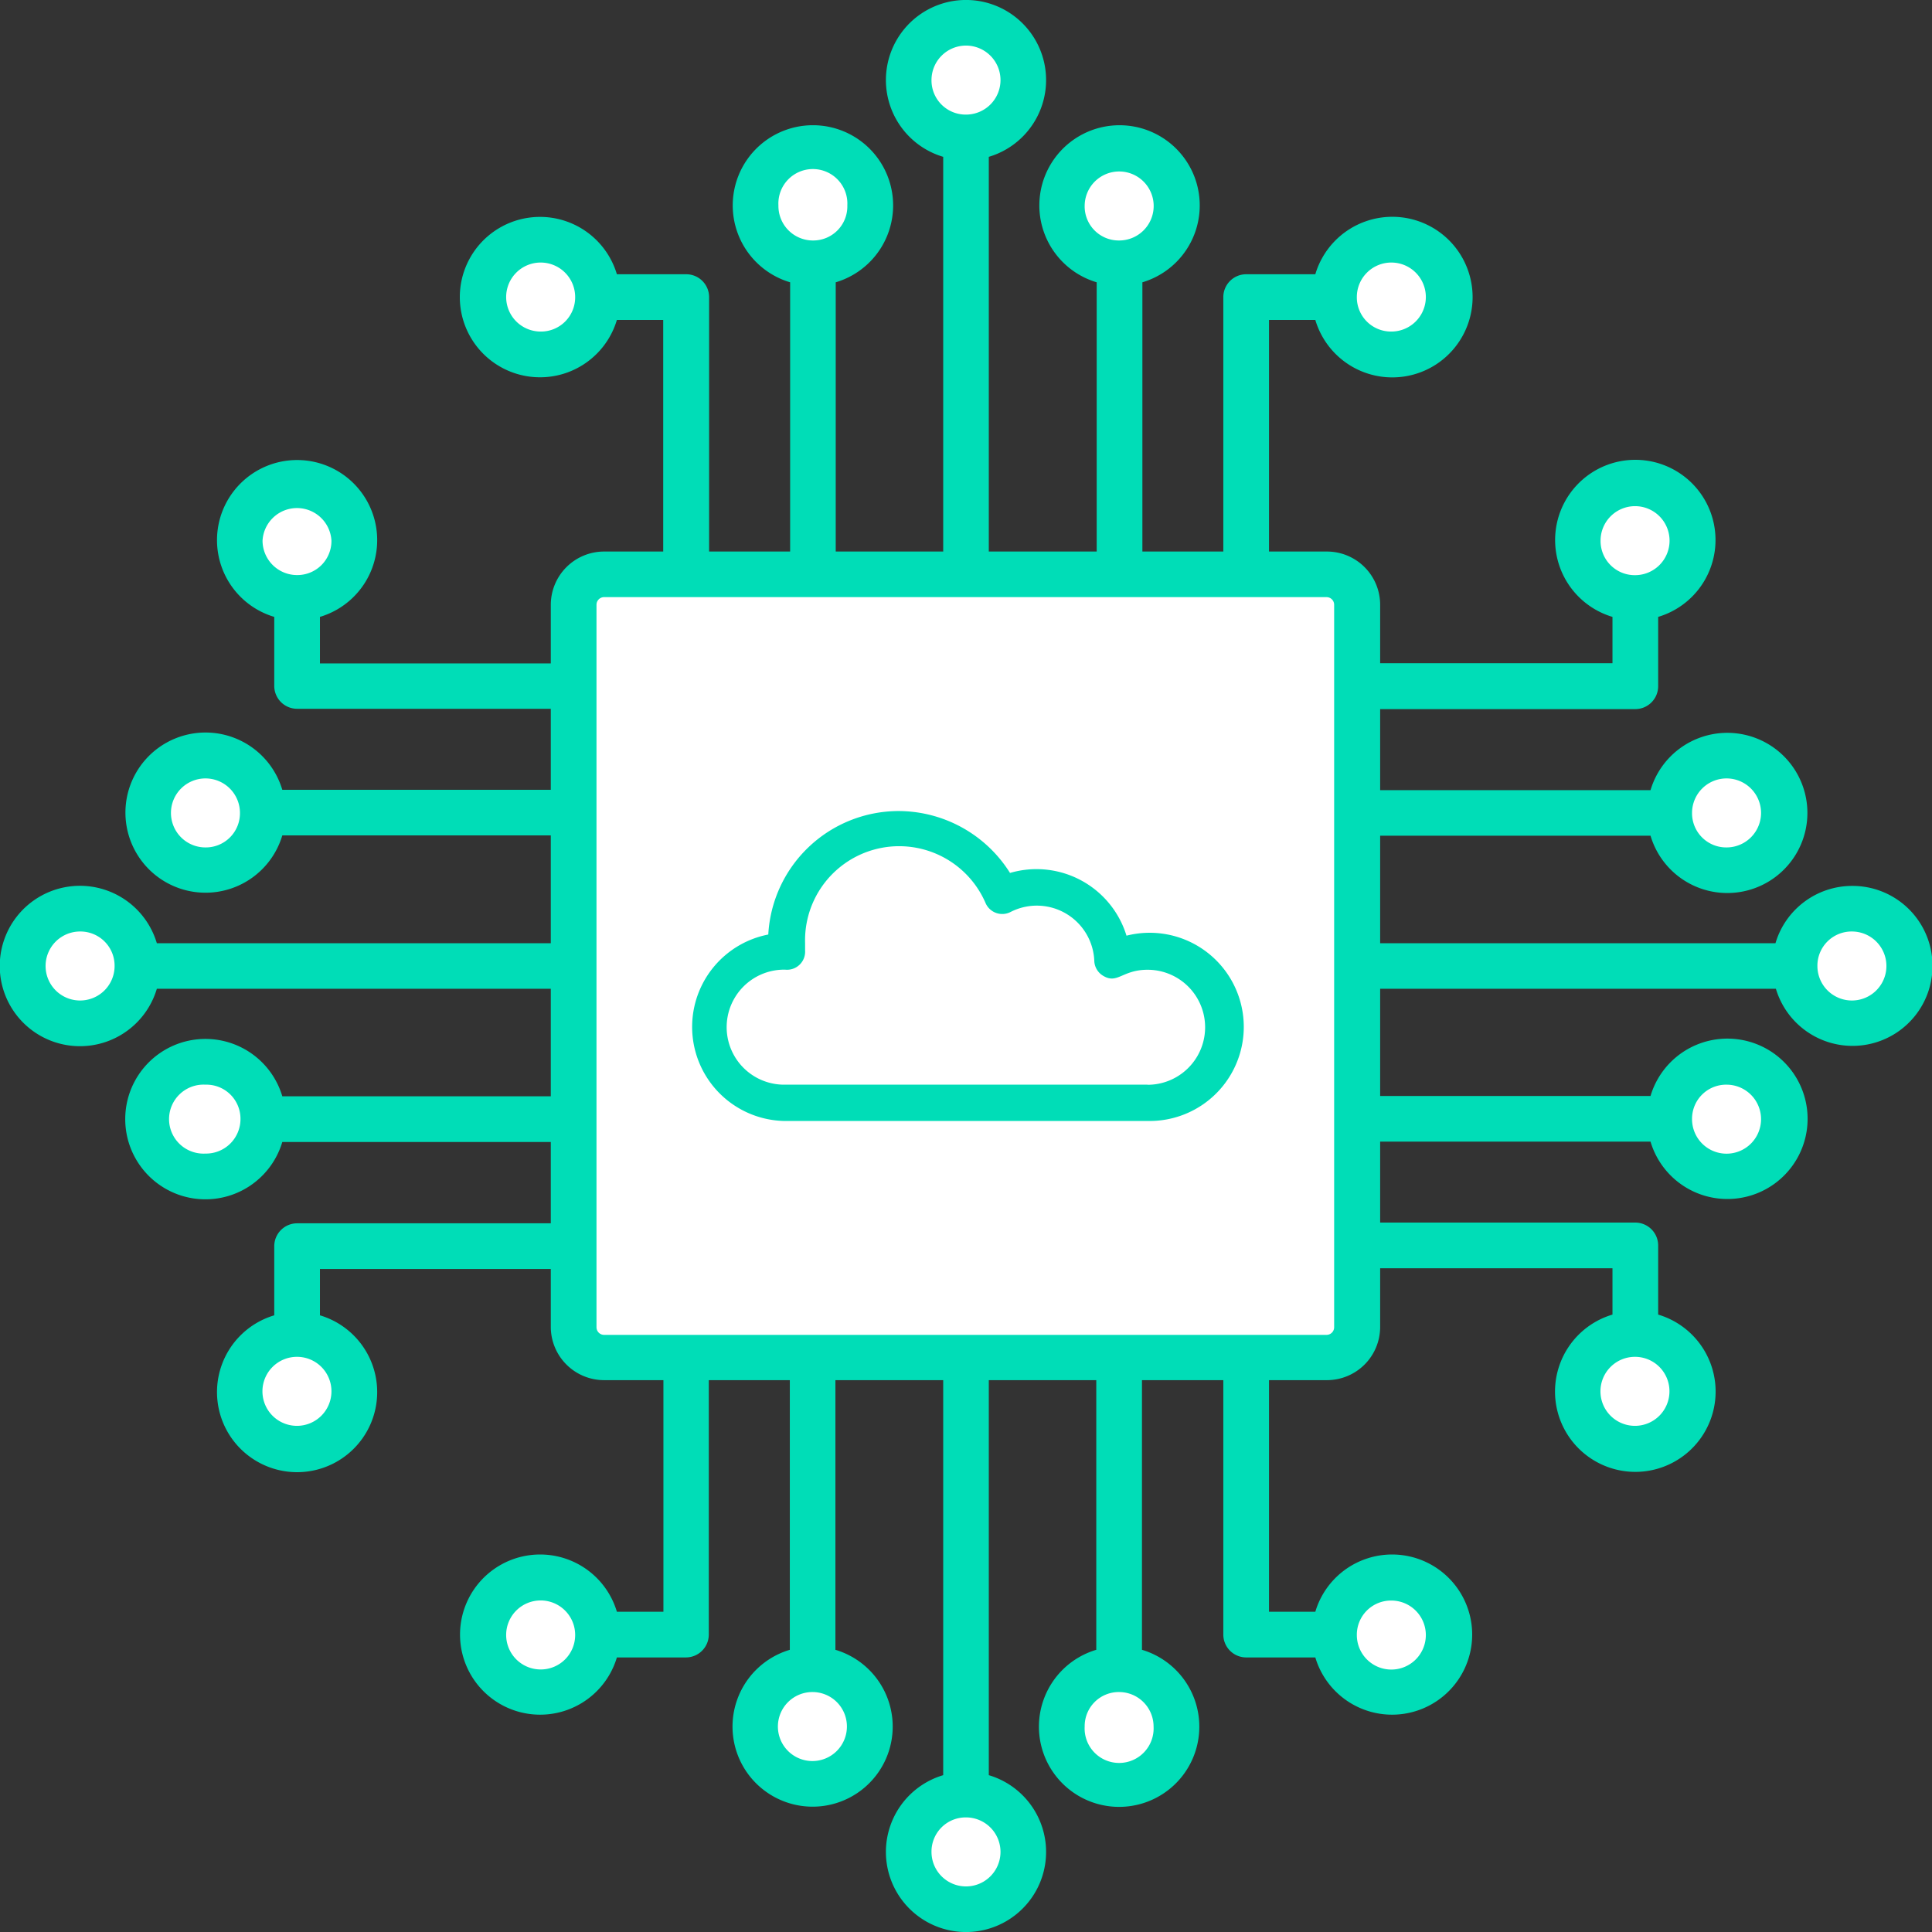 <svg xmlns="http://www.w3.org/2000/svg" viewBox="0 0 184.78 184.78"><rect x="0" y="0" width="184.78" height="184.78" fill="#333333" stroke="none"/><defs><style>.cls-1{fill:#00ddb7;}.cls-2{fill:#fff;}</style></defs><g id="Layer_2"><g id="Layer_1-2"><path class="cls-1" d="M177.12,84.73a7.65,7.65,0,0,0-7.31,5.48H132V79.93h25.86a7.66,7.66,0,1,0,0-4.36H132V67.82h24.41a2.19,2.19,0,0,0,2.18-2.18V59a7.67,7.67,0,1,0-4.37,0v4.43H132V57.84a5.09,5.09,0,0,0-5.09-5.09h-5.54V30.6h4.43a7.68,7.68,0,1,0,0-4.37h-6.61A2.19,2.19,0,0,0,117,28.41V52.75h-7.74V27a7.67,7.67,0,1,0-4.37,0V52.75H94.57V15a7.66,7.66,0,1,0-4.36,0V52.75H79.93V27a7.67,7.67,0,1,0-4.36,0V52.75H67.82V28.41a2.19,2.19,0,0,0-2.18-2.18H59a7.67,7.67,0,1,0,0,4.37h4.43V52.75H57.77a5.1,5.1,0,0,0-5.09,5.09v5.61H30.6V59a7.66,7.66,0,1,0-4.37,0v6.61a2.19,2.19,0,0,0,2.18,2.18H52.68v7.75H27a7.66,7.66,0,1,0,0,4.36H52.68V90.21H15a7.67,7.67,0,1,0,0,4.36H52.68v10.28H27a7.67,7.67,0,1,0,0,4.37H52.68V117H28.41a2.19,2.19,0,0,0-2.18,2.19v6.61a7.66,7.66,0,1,0,4.37,0v-4.43H52.68v5.61A5.1,5.1,0,0,0,57.77,132h5.68v22.15H59a7.66,7.66,0,1,0,0,4.37h6.61a2.19,2.19,0,0,0,2.18-2.18V132h7.75v25.79a7.66,7.66,0,1,0,4.36,0V132H90.21v37.78a7.66,7.66,0,1,0,4.36,0V132h10.28v25.79a7.67,7.67,0,1,0,4.37,0V132H117v24.34a2.19,2.19,0,0,0,2.19,2.18h6.61a7.66,7.66,0,1,0,0-4.37h-4.43V132h5.54a5.09,5.09,0,0,0,5.09-5.09v-5.61h22.22v4.43a7.68,7.68,0,1,0,4.37,0v-6.61a2.19,2.19,0,0,0-2.18-2.19H132v-7.74h25.86a7.67,7.67,0,1,0,0-4.37H132V94.57h37.85a7.65,7.65,0,1,0,7.31-9.84Z"></path><path class="cls-2" d="M165.13,74.45a3.3,3.3,0,1,1,0,6.6,3.27,3.27,0,0,1-3.3-3.3A3.3,3.3,0,0,1,165.13,74.45Z"></path><path class="cls-2" d="M153.08,51.71a3.3,3.3,0,1,1,3.3,3.3A3.27,3.27,0,0,1,153.08,51.71Z"></path><path class="cls-2" d="M133.07,25.11a3.3,3.3,0,0,1,0,6.6,3.27,3.27,0,0,1-3.3-3.3A3.3,3.3,0,0,1,133.07,25.11Z"></path><path class="cls-2" d="M103.74,19.65A3.3,3.3,0,1,1,107,23,3.26,3.26,0,0,1,103.74,19.65Z"></path><path class="cls-2" d="M89.09,7.66a3.3,3.3,0,1,1,3.3,3.3A3.27,3.27,0,0,1,89.09,7.66Z"></path><path class="cls-2" d="M74.45,19.65a3.3,3.3,0,1,1,6.59,0A3.26,3.26,0,0,1,77.75,23,3.3,3.3,0,0,1,74.45,19.65Z"></path><path class="cls-2" d="M51.71,31.71a3.3,3.3,0,1,1,3.3-3.3A3.27,3.27,0,0,1,51.71,31.71Z"></path><path class="cls-2" d="M25.11,51.71a3.3,3.3,0,0,1,6.59,0A3.26,3.26,0,0,1,28.41,55,3.3,3.3,0,0,1,25.11,51.71Z"></path><path class="cls-2" d="M19.65,81.05a3.3,3.3,0,1,1,3.3-3.3A3.27,3.27,0,0,1,19.65,81.05Z"></path><path class="cls-2" d="M7.66,95.69a3.3,3.3,0,1,1,0-6.6,3.27,3.27,0,0,1,3.3,3.3A3.3,3.3,0,0,1,7.66,95.69Z"></path><path class="cls-2" d="M19.65,110.33a3.3,3.3,0,1,1,0-6.59A3.26,3.26,0,0,1,23,107,3.3,3.3,0,0,1,19.65,110.33Z"></path><path class="cls-2" d="M31.7,133.07a3.3,3.3,0,1,1-3.29-3.3A3.29,3.29,0,0,1,31.7,133.07Z"></path><path class="cls-2" d="M51.71,159.67a3.3,3.3,0,1,1,3.3-3.29A3.29,3.29,0,0,1,51.71,159.67Z"></path><path class="cls-2" d="M81,165.13a3.3,3.3,0,1,1-3.29-3.3A3.29,3.29,0,0,1,81,165.13Z"></path><path class="cls-2" d="M95.69,177.12a3.3,3.3,0,0,1-6.6,0,3.27,3.27,0,0,1,3.3-3.3A3.3,3.3,0,0,1,95.69,177.12Z"></path><path class="cls-2" d="M110.33,165.13a3.3,3.3,0,1,1-6.59,0,3.26,3.26,0,0,1,3.29-3.3A3.3,3.3,0,0,1,110.33,165.13Z"></path><path class="cls-2" d="M133.07,153.08a3.3,3.3,0,1,1-3.3,3.3A3.27,3.27,0,0,1,133.07,153.08Z"></path><path class="cls-2" d="M159.67,133.07a3.3,3.3,0,1,1-3.29-3.3A3.29,3.29,0,0,1,159.67,133.07Z"></path><path class="cls-2" d="M165.13,103.74a3.3,3.3,0,1,1-3.3,3.29A3.26,3.26,0,0,1,165.13,103.74Z"></path><path class="cls-2" d="M177.12,95.69a3.3,3.3,0,0,1-3.3-3.3,3.27,3.27,0,0,1,3.3-3.3,3.3,3.3,0,0,1,0,6.6Z"></path><path class="cls-2" d="M127.6,126.94a.73.73,0,0,1-.73.73H57.77a.73.73,0,0,1-.72-.73V57.84a.73.73,0,0,1,.72-.73h69.1a.73.73,0,0,1,.73.73Z"></path><path class="cls-1" d="M107.74,89.49a9,9,0,0,0-11.14-6,12.61,12.61,0,0,0-10.78-5.92h0A12.5,12.5,0,0,0,73.48,89.38a9,9,0,0,0,1.43,17.83h34.83a9,9,0,1,0-2-17.72Zm2,14.25H74.91a5.5,5.5,0,1,1,.18-11h0A1.73,1.73,0,0,0,77,90.9c0-.23,0-.46,0-.71a9,9,0,0,1,17.27-3.8,1.74,1.74,0,0,0,2.39.83,5.5,5.5,0,0,1,8,4.68,1.73,1.73,0,0,0,.87,1.44c1.36.8,1.8-.59,4.23-.59a5.5,5.5,0,0,1,0,11Z"></path></g></g></svg>
